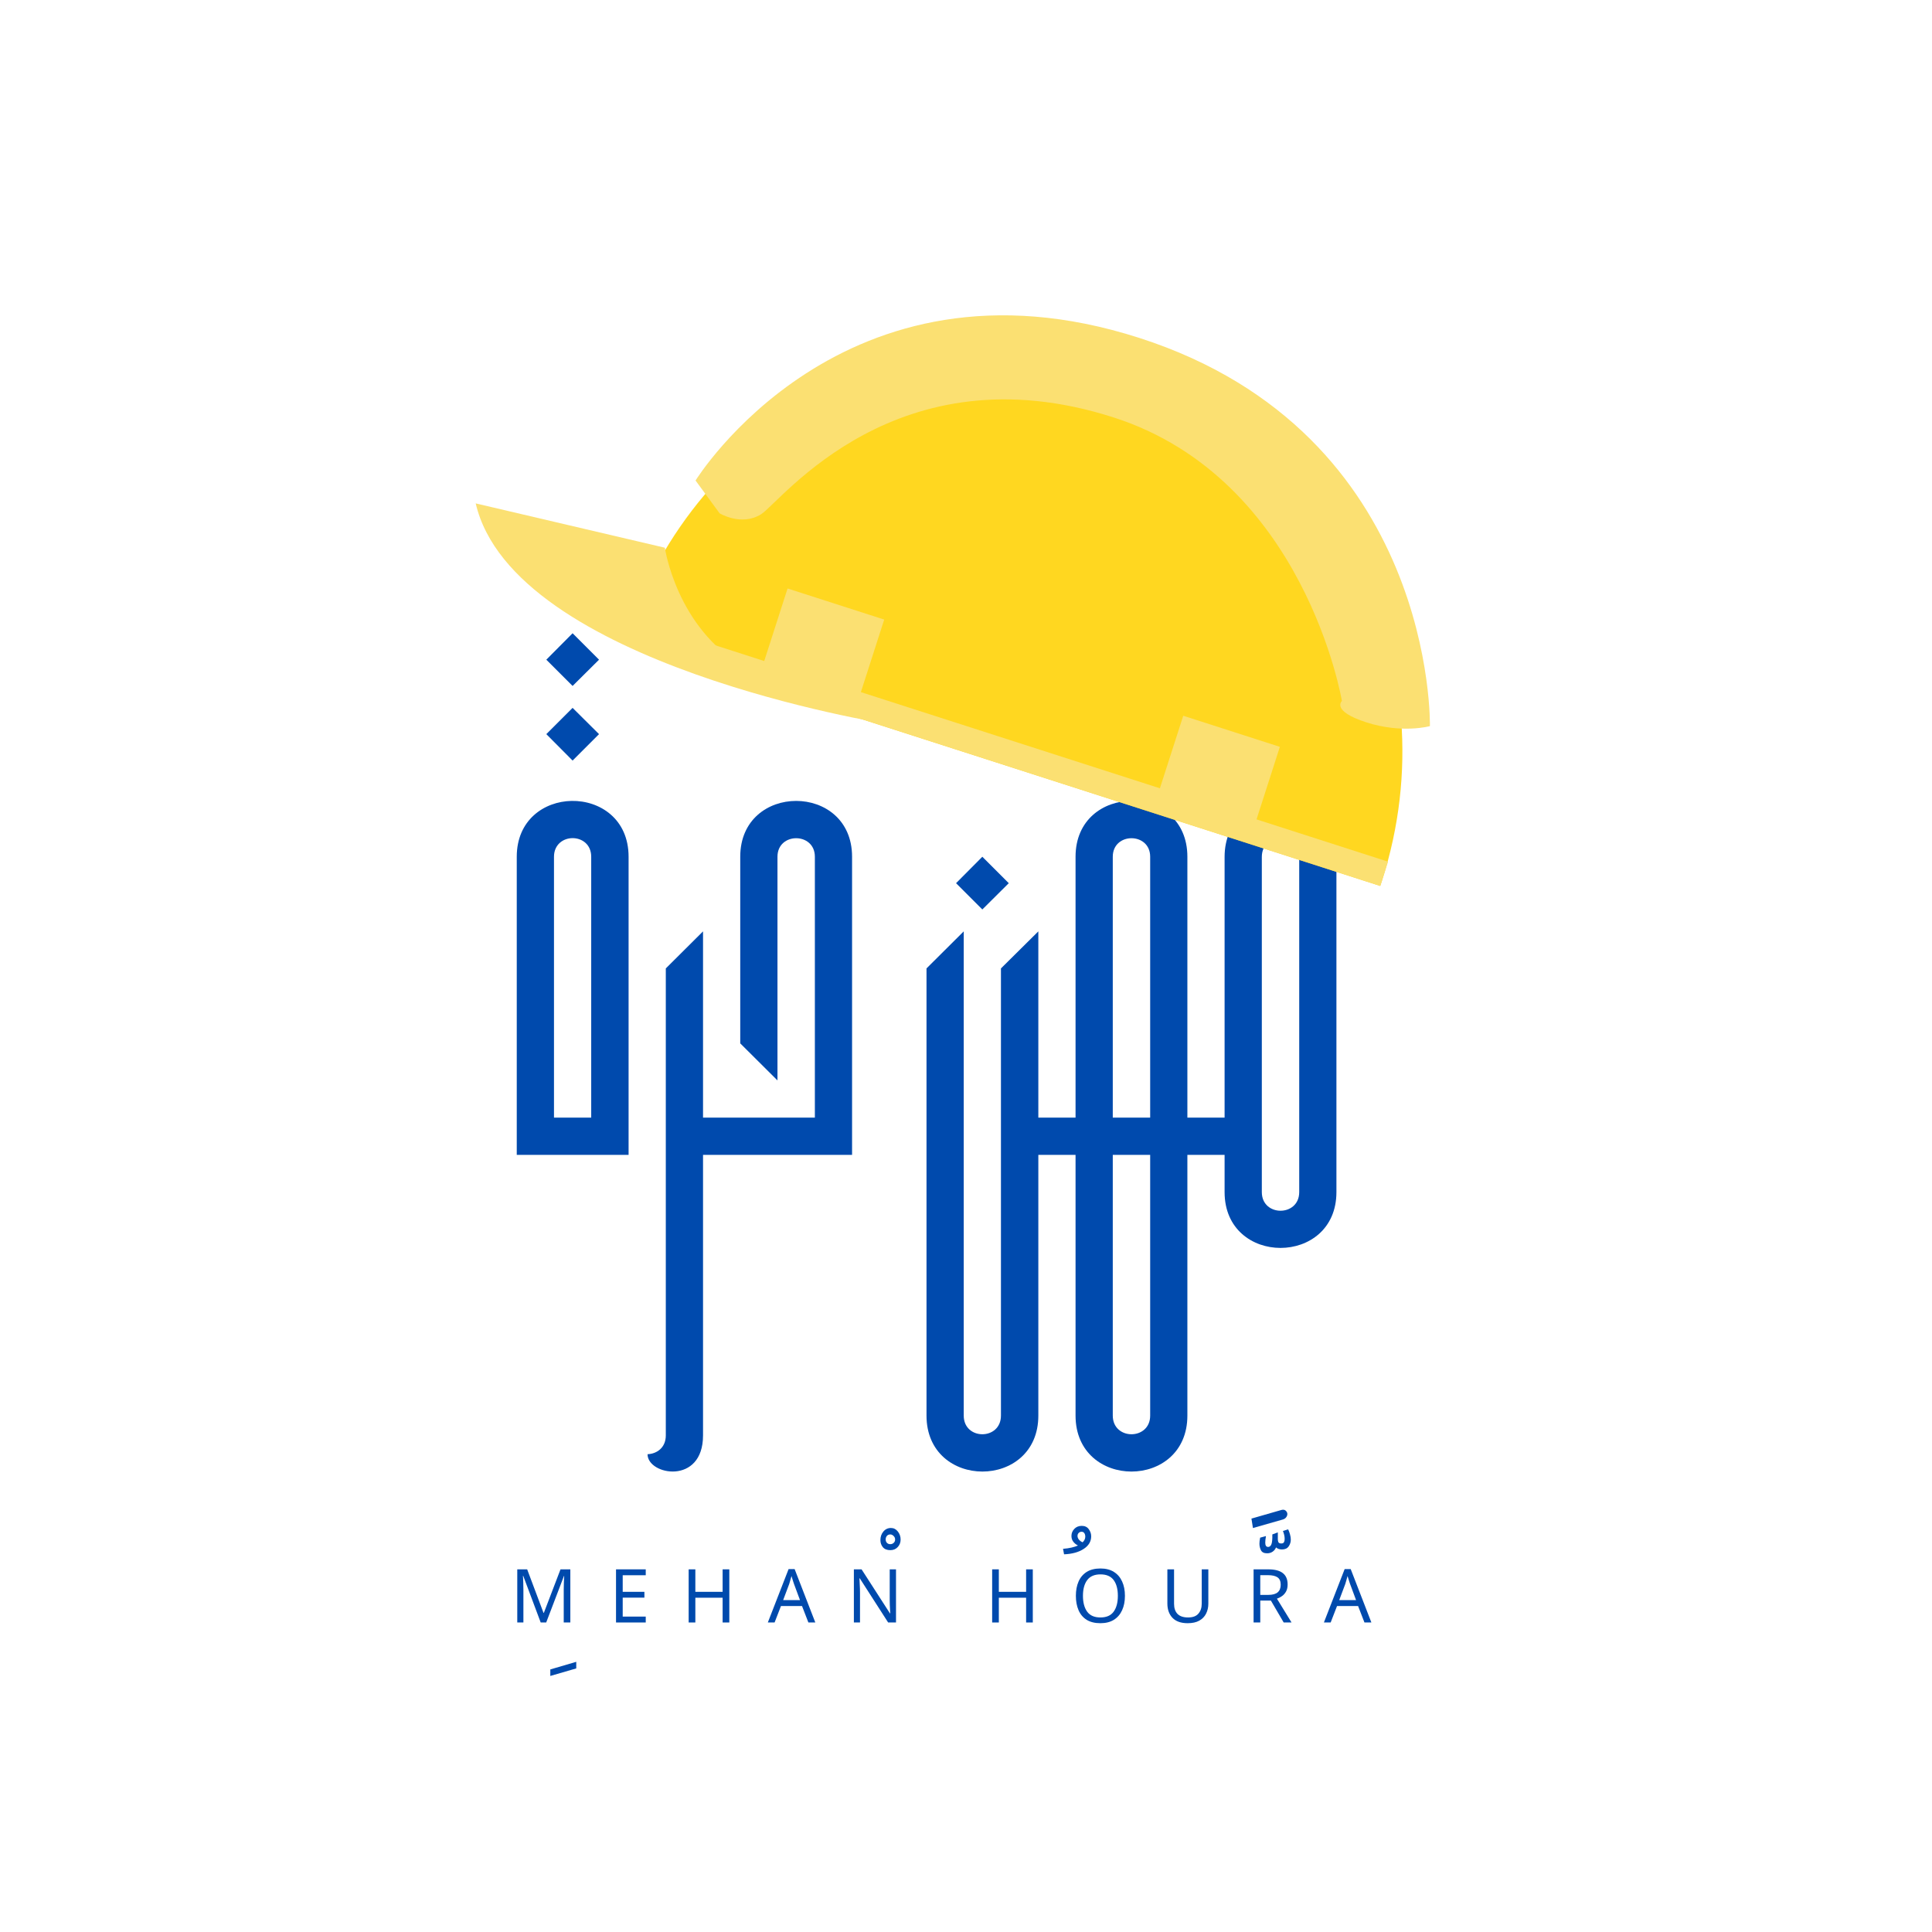 <svg xmlns="http://www.w3.org/2000/svg" xmlns:xlink="http://www.w3.org/1999/xlink" width="512" zoomAndPan="magnify" viewBox="0 0 384 384" height="512" preserveAspectRatio="xMidYMid meet" version="1.0"><defs><g/><clipPath id="0fec44de6f"><path d="M 124 69 L 279 69 L 279 177 L 124 177 Z M 124 69 " clip-rule="nonzero"/></clipPath><clipPath id="d26ba5414f"><path d="M 116.23 31.711 L 301.867 91.422 L 274.078 177.812 L 88.445 118.105 Z M 116.23 31.711 " clip-rule="nonzero"/></clipPath><clipPath id="5035447d82"><path d="M 116.23 31.711 L 301.867 91.422 L 274.078 177.812 L 88.445 118.105 Z M 116.23 31.711 " clip-rule="nonzero"/></clipPath><clipPath id="4a865f0018"><path d="M 149.215 48.816 L 299.816 97.258 L 274.441 176.152 L 123.836 127.711 Z M 149.215 48.816 " clip-rule="nonzero"/></clipPath><clipPath id="72c59f3438"><path d="M 149.215 48.816 L 299.715 97.227 L 274.336 176.121 L 123.836 127.711 Z M 149.215 48.816 " clip-rule="nonzero"/></clipPath><clipPath id="ea4d73847a"><path d="M 94 100 L 177 100 L 177 144 L 94 144 Z M 94 100 " clip-rule="nonzero"/></clipPath><clipPath id="2f5bb3081d"><path d="M 116.23 31.711 L 301.867 91.422 L 274.078 177.812 L 88.445 118.105 Z M 116.23 31.711 " clip-rule="nonzero"/></clipPath><clipPath id="bc665b2717"><path d="M 116.23 31.711 L 301.867 91.422 L 274.078 177.812 L 88.445 118.105 Z M 116.23 31.711 " clip-rule="nonzero"/></clipPath><clipPath id="400c10ff8a"><path d="M 95.547 96.957 L 182.449 124.91 L 175.504 146.496 L 88.602 118.543 Z M 95.547 96.957 " clip-rule="nonzero"/></clipPath><clipPath id="9885da818b"><path d="M 95.547 96.957 L 182.449 124.91 L 175.617 146.145 L 88.715 118.191 Z M 95.547 96.957 " clip-rule="nonzero"/></clipPath><clipPath id="5be6903f8d"><path d="M 138 62 L 285 62 L 285 145 L 138 145 Z M 138 62 " clip-rule="nonzero"/></clipPath><clipPath id="d0d38d7210"><path d="M 116.23 31.711 L 301.867 91.422 L 274.078 177.812 L 88.445 118.105 Z M 116.23 31.711 " clip-rule="nonzero"/></clipPath><clipPath id="c1ca57a086"><path d="M 116.23 31.711 L 301.867 91.422 L 274.078 177.812 L 88.445 118.105 Z M 116.23 31.711 " clip-rule="nonzero"/></clipPath><clipPath id="06c366902a"><path d="M 150 116 L 176 116 L 176 141 L 150 141 Z M 150 116 " clip-rule="nonzero"/></clipPath><clipPath id="c05a183100"><path d="M 116.23 31.711 L 301.867 91.422 L 274.078 177.812 L 88.445 118.105 Z M 116.23 31.711 " clip-rule="nonzero"/></clipPath><clipPath id="e96d64cee4"><path d="M 116.23 31.711 L 301.867 91.422 L 274.078 177.812 L 88.445 118.105 Z M 116.23 31.711 " clip-rule="nonzero"/></clipPath><clipPath id="2d552e5552"><path d="M 229 142 L 255 142 L 255 167 L 229 167 Z M 229 142 " clip-rule="nonzero"/></clipPath><clipPath id="9ff4563650"><path d="M 116.23 31.711 L 301.867 91.422 L 274.078 177.812 L 88.445 118.105 Z M 116.23 31.711 " clip-rule="nonzero"/></clipPath><clipPath id="9a5ef83861"><path d="M 116.23 31.711 L 301.867 91.422 L 274.078 177.812 L 88.445 118.105 Z M 116.23 31.711 " clip-rule="nonzero"/></clipPath><clipPath id="d551304841"><path d="M 139 128 L 276 128 L 276 177 L 139 177 Z M 139 128 " clip-rule="nonzero"/></clipPath><clipPath id="768ac05bbb"><path d="M 116.23 31.711 L 301.867 91.422 L 274.078 177.812 L 88.445 118.105 Z M 116.23 31.711 " clip-rule="nonzero"/></clipPath><clipPath id="0892f5aceb"><path d="M 116.23 31.711 L 301.867 91.422 L 274.078 177.812 L 88.445 118.105 Z M 116.23 31.711 " clip-rule="nonzero"/></clipPath><clipPath id="bfe2ec06f3"><path d="M 141.602 127.797 L 276.082 171.051 L 274.441 176.152 L 139.961 132.898 Z M 141.602 127.797 " clip-rule="nonzero"/></clipPath><clipPath id="54784366c1"><path d="M 141.602 127.797 L 275.977 171.02 L 274.336 176.121 L 139.961 132.898 Z M 141.602 127.797 " clip-rule="nonzero"/></clipPath></defs><rect x="-38.4" width="460.8" fill="#ffffff" y="-38.4" height="460.8" fill-opacity="1"/><rect x="-38.4" width="460.8" fill="#ffffff" y="-38.4" height="460.8" fill-opacity="1"/><rect x="-38.4" width="460.8" fill="#ffffff" y="-38.4" height="460.8" fill-opacity="1"/><g fill="#004aad" fill-opacity="1"><g transform="translate(195.101, 299.982)"><g/></g></g><g fill="#004aad" fill-opacity="1"><g transform="translate(101.374, 322.482)"><g><path d="M 6.094 0 L 2.625 -9.266 L 2.562 -9.266 C 2.594 -8.953 2.613 -8.535 2.625 -8.016 C 2.645 -7.504 2.656 -6.969 2.656 -6.406 L 2.656 0 L 1.438 0 L 1.438 -10.562 L 3.406 -10.562 L 6.656 -1.906 L 6.719 -1.906 L 10.031 -10.562 L 11.984 -10.562 L 11.984 0 L 10.672 0 L 10.672 -6.5 C 10.672 -7.008 10.68 -7.516 10.703 -8.016 C 10.734 -8.523 10.754 -8.938 10.766 -9.25 L 10.719 -9.25 L 7.188 0 Z M 6.094 0 "/></g></g></g><g fill="#004aad" fill-opacity="1"><g transform="translate(121.002, 322.482)"><g><path d="M 7.344 0 L 1.438 0 L 1.438 -10.562 L 7.344 -10.562 L 7.344 -9.391 L 2.766 -9.391 L 2.766 -6.094 L 7.078 -6.094 L 7.078 -4.938 L 2.766 -4.938 L 2.766 -1.172 L 7.344 -1.172 Z M 7.344 0 "/></g></g></g><g fill="#004aad" fill-opacity="1"><g transform="translate(135.439, 322.482)"><g><path d="M 9.516 0 L 8.188 0 L 8.188 -4.922 L 2.766 -4.922 L 2.766 0 L 1.438 0 L 1.438 -10.562 L 2.766 -10.562 L 2.766 -6.094 L 8.188 -6.094 L 8.188 -10.562 L 9.516 -10.562 Z M 9.516 0 "/></g></g></g><g fill="#004aad" fill-opacity="1"><g transform="translate(152.612, 322.482)"><g><path d="M 8.062 0 L 6.797 -3.266 L 2.609 -3.266 L 1.344 0 L 0 0 L 4.125 -10.609 L 5.328 -10.609 L 9.438 0 Z M 6.391 -4.453 L 5.203 -7.656 C 5.18 -7.727 5.133 -7.867 5.062 -8.078 C 4.988 -8.285 4.922 -8.5 4.859 -8.719 C 4.797 -8.945 4.742 -9.117 4.703 -9.234 C 4.629 -8.93 4.547 -8.633 4.453 -8.344 C 4.367 -8.051 4.301 -7.82 4.25 -7.656 L 3.047 -4.453 Z M 6.391 -4.453 "/></g></g></g><g fill="#004aad" fill-opacity="1"><g transform="translate(168.276, 322.482)"><g><path d="M 9.812 0 L 8.25 0 L 2.609 -8.781 L 2.547 -8.781 C 2.566 -8.426 2.586 -7.992 2.609 -7.484 C 2.641 -6.973 2.656 -6.445 2.656 -5.906 L 2.656 0 L 1.438 0 L 1.438 -10.562 L 2.969 -10.562 L 8.609 -1.812 L 8.672 -1.812 C 8.66 -1.977 8.645 -2.219 8.625 -2.531 C 8.613 -2.844 8.598 -3.18 8.578 -3.547 C 8.566 -3.922 8.562 -4.273 8.562 -4.609 L 8.562 -10.562 L 9.812 -10.562 Z M 9.812 0 "/></g></g></g><g fill="#004aad" fill-opacity="1"><g transform="translate(185.726, 322.482)"><g/></g></g><g fill="#004aad" fill-opacity="1"><g transform="translate(195.761, 322.482)"><g><path d="M 9.516 0 L 8.188 0 L 8.188 -4.922 L 2.766 -4.922 L 2.766 0 L 1.438 0 L 1.438 -10.562 L 2.766 -10.562 L 2.766 -6.094 L 8.188 -6.094 L 8.188 -10.562 L 9.516 -10.562 Z M 9.516 0 "/></g></g></g><g fill="#004aad" fill-opacity="1"><g transform="translate(212.933, 322.482)"><g><path d="M 10.656 -5.297 C 10.656 -4.203 10.469 -3.25 10.094 -2.438 C 9.727 -1.625 9.18 -0.988 8.453 -0.531 C 7.734 -0.082 6.844 0.141 5.781 0.141 C 4.688 0.141 3.773 -0.082 3.047 -0.531 C 2.328 -0.988 1.789 -1.625 1.438 -2.438 C 1.082 -3.258 0.906 -4.219 0.906 -5.312 C 0.906 -6.383 1.082 -7.328 1.438 -8.141 C 1.789 -8.953 2.328 -9.586 3.047 -10.047 C 3.773 -10.504 4.691 -10.734 5.797 -10.734 C 6.859 -10.734 7.75 -10.504 8.469 -10.047 C 9.188 -9.598 9.727 -8.969 10.094 -8.156 C 10.469 -7.344 10.656 -6.391 10.656 -5.297 Z M 2.312 -5.297 C 2.312 -3.961 2.594 -2.91 3.156 -2.141 C 3.719 -1.379 4.594 -1 5.781 -1 C 6.977 -1 7.852 -1.379 8.406 -2.141 C 8.969 -2.91 9.25 -3.961 9.25 -5.297 C 9.25 -6.629 8.973 -7.672 8.422 -8.422 C 7.867 -9.18 6.992 -9.562 5.797 -9.562 C 4.598 -9.562 3.719 -9.18 3.156 -8.422 C 2.594 -7.672 2.312 -6.629 2.312 -5.297 Z M 2.312 -5.297 "/></g></g></g><g fill="#004aad" fill-opacity="1"><g transform="translate(230.697, 322.482)"><g><path d="M 9.469 -10.562 L 9.469 -3.734 C 9.469 -3.004 9.316 -2.344 9.016 -1.75 C 8.723 -1.164 8.27 -0.703 7.656 -0.359 C 7.051 -0.023 6.285 0.141 5.359 0.141 C 4.035 0.141 3.031 -0.211 2.344 -0.922 C 1.664 -1.641 1.328 -2.586 1.328 -3.766 L 1.328 -10.562 L 2.656 -10.562 L 2.656 -3.719 C 2.656 -2.852 2.883 -2.18 3.344 -1.703 C 3.812 -1.234 4.508 -1 5.438 -1 C 6.383 -1 7.07 -1.254 7.5 -1.766 C 7.938 -2.273 8.156 -2.93 8.156 -3.734 L 8.156 -10.562 Z M 9.469 -10.562 "/></g></g></g><g fill="#004aad" fill-opacity="1"><g transform="translate(247.722, 322.482)"><g><path d="M 4.344 -10.562 C 5.656 -10.562 6.625 -10.312 7.25 -9.812 C 7.883 -9.32 8.203 -8.57 8.203 -7.562 C 8.203 -7 8.098 -6.531 7.891 -6.156 C 7.68 -5.781 7.414 -5.477 7.094 -5.25 C 6.77 -5.02 6.43 -4.848 6.078 -4.734 L 8.984 0 L 7.422 0 L 4.875 -4.359 L 2.766 -4.359 L 2.766 0 L 1.438 0 L 1.438 -10.562 Z M 4.281 -9.406 L 2.766 -9.406 L 2.766 -5.484 L 4.344 -5.484 C 5.207 -5.484 5.836 -5.656 6.234 -6 C 6.629 -6.344 6.828 -6.844 6.828 -7.5 C 6.828 -8.188 6.617 -8.676 6.203 -8.969 C 5.785 -9.258 5.145 -9.406 4.281 -9.406 Z M 4.281 -9.406 "/></g></g></g><g fill="#004aad" fill-opacity="1"><g transform="translate(263.135, 322.482)"><g><path d="M 8.062 0 L 6.797 -3.266 L 2.609 -3.266 L 1.344 0 L 0 0 L 4.125 -10.609 L 5.328 -10.609 L 9.438 0 Z M 6.391 -4.453 L 5.203 -7.656 C 5.18 -7.727 5.133 -7.867 5.062 -8.078 C 4.988 -8.285 4.922 -8.5 4.859 -8.719 C 4.797 -8.945 4.742 -9.117 4.703 -9.234 C 4.629 -8.93 4.547 -8.633 4.453 -8.344 C 4.367 -8.051 4.301 -7.82 4.25 -7.656 L 3.047 -4.453 Z M 6.391 -4.453 "/></g></g></g><g fill="#004aad" fill-opacity="1"><g transform="translate(278.796, 322.482)"><g/></g></g><g fill="#004aad" fill-opacity="1"><g transform="translate(210.897, 322.324)"><g><path d="M 0.594 -13.391 L 0.391 -14.484 C 1.035 -14.535 1.602 -14.617 2.094 -14.734 C 2.582 -14.848 3.004 -14.984 3.359 -15.141 C 2.973 -15.336 2.66 -15.594 2.422 -15.906 C 2.18 -16.219 2.062 -16.598 2.062 -17.047 C 2.062 -17.578 2.25 -18.039 2.625 -18.438 C 3.008 -18.844 3.504 -19.047 4.109 -19.047 C 4.723 -19.047 5.188 -18.828 5.5 -18.391 C 5.82 -17.961 5.984 -17.488 5.984 -16.969 C 5.984 -15.945 5.488 -15.113 4.5 -14.469 C 3.52 -13.82 2.219 -13.461 0.594 -13.391 Z M 3.266 -17.047 C 3.266 -16.797 3.359 -16.551 3.547 -16.312 C 3.742 -16.082 3.988 -15.906 4.281 -15.781 C 4.633 -16.113 4.812 -16.488 4.812 -16.906 C 4.812 -17.176 4.75 -17.406 4.625 -17.594 C 4.5 -17.781 4.316 -17.875 4.078 -17.875 C 3.836 -17.875 3.641 -17.789 3.484 -17.625 C 3.336 -17.469 3.266 -17.273 3.266 -17.047 Z M 3.266 -17.047 "/></g></g></g><g fill="#004aad" fill-opacity="1"><g transform="translate(108.457, 346.954)"><g><path d="M 0.922 -13.844 L 0.922 -15.141 L 6.078 -16.656 L 6.078 -15.344 Z M 0.922 -13.844 "/></g></g></g><g fill="#004aad" fill-opacity="1"><g transform="translate(249.001, 303.598)"><g><path d="M 0.031 0.109 L -0.266 -1.766 L 5.703 -3.484 C 6.016 -3.566 6.266 -3.539 6.453 -3.406 C 6.641 -3.281 6.77 -3.102 6.844 -2.875 C 6.906 -2.633 6.859 -2.383 6.703 -2.125 C 6.555 -1.875 6.32 -1.695 6 -1.594 Z M 0.031 0.109 "/></g></g></g><g fill="#004aad" fill-opacity="1"><g transform="translate(249.729, 322.324)"><g><path d="M 2.109 -13.594 C 1.504 -13.594 1.098 -13.797 0.891 -14.203 C 0.691 -14.609 0.594 -15.039 0.594 -15.5 C 0.594 -15.664 0.602 -15.844 0.625 -16.031 C 0.656 -16.227 0.691 -16.453 0.734 -16.703 L 1.891 -17.016 C 1.797 -16.492 1.75 -16.055 1.75 -15.703 C 1.75 -15.141 1.941 -14.859 2.328 -14.859 C 2.555 -14.859 2.742 -14.977 2.891 -15.219 C 3.047 -15.457 3.133 -15.938 3.156 -16.656 L 3.156 -17.344 L 4.25 -17.75 L 4.25 -16.359 C 4.25 -16.141 4.289 -15.945 4.375 -15.781 C 4.469 -15.625 4.648 -15.547 4.922 -15.547 C 5.203 -15.547 5.383 -15.629 5.469 -15.797 C 5.562 -15.961 5.609 -16.176 5.609 -16.438 C 5.609 -16.707 5.578 -16.973 5.516 -17.234 C 5.453 -17.504 5.367 -17.77 5.266 -18.031 L 6.297 -18.359 C 6.453 -18.047 6.578 -17.707 6.672 -17.344 C 6.773 -16.977 6.828 -16.641 6.828 -16.328 C 6.828 -15.828 6.688 -15.375 6.406 -14.969 C 6.125 -14.562 5.68 -14.359 5.078 -14.359 C 4.586 -14.359 4.191 -14.492 3.891 -14.766 C 3.754 -14.41 3.523 -14.125 3.203 -13.906 C 2.891 -13.695 2.523 -13.594 2.109 -13.594 Z M 2.109 -13.594 "/></g></g></g><g fill="#004aad" fill-opacity="1"><g transform="translate(174.27, 322.324)"><g><path d="M 2.688 -14.219 C 2.031 -14.219 1.535 -14.414 1.203 -14.812 C 0.879 -15.207 0.719 -15.676 0.719 -16.219 C 0.719 -16.875 0.91 -17.438 1.297 -17.906 C 1.691 -18.383 2.195 -18.625 2.812 -18.625 C 3.363 -18.625 3.82 -18.391 4.188 -17.922 C 4.551 -17.461 4.734 -16.93 4.734 -16.328 C 4.734 -15.734 4.539 -15.234 4.156 -14.828 C 3.781 -14.422 3.289 -14.219 2.688 -14.219 Z M 2.672 -15.406 C 2.93 -15.406 3.156 -15.488 3.344 -15.656 C 3.539 -15.832 3.641 -16.055 3.641 -16.328 C 3.641 -16.617 3.535 -16.859 3.328 -17.047 C 3.129 -17.242 2.914 -17.344 2.688 -17.344 C 2.395 -17.344 2.164 -17.242 2 -17.047 C 1.844 -16.848 1.766 -16.617 1.766 -16.359 C 1.766 -16.078 1.848 -15.848 2.016 -15.672 C 2.191 -15.492 2.41 -15.406 2.672 -15.406 Z M 2.672 -15.406 "/></g></g></g><g fill="#004aad" fill-opacity="1"><g transform="translate(99.011, 229.539)"><g><path d="M 14.797 -93.203 L 9.574 -98.422 L 14.797 -103.676 L 20.051 -98.422 Z M 14.797 -78.371 L 9.574 -83.625 L 14.797 -88.844 L 20.051 -83.625 Z M 3.699 -59.254 C 3.699 -66.547 9.125 -70.246 14.59 -70.352 C 20.223 -70.453 25.926 -66.754 25.926 -59.254 L 25.926 0 L 3.699 0 Z M 18.496 -59.254 C 18.496 -61.707 16.664 -62.953 14.797 -62.953 C 12.965 -62.953 11.098 -61.707 11.098 -59.254 L 11.098 -7.398 L 18.496 -7.398 Z M 18.496 -59.254 "/></g></g></g><g fill="#004aad" fill-opacity="1"><g transform="translate(128.635, 229.539)"><g><path d="M 3.699 -37.059 L 11.098 -44.422 L 11.098 55.762 C 11.098 65.684 0.07 63.68 0.07 59.496 C 1.902 59.426 3.699 58.215 3.699 55.762 Z M 3.699 -37.059 "/></g></g></g><g fill="#004aad" fill-opacity="1"><g transform="translate(139.731, 229.539)"><g><path d="M 7.398 -59.254 C 7.398 -74.051 29.625 -74.051 29.625 -59.254 L 29.625 0 L -3.527 0 L -3.527 -7.398 L 22.23 -7.398 L 22.23 -59.254 C 22.23 -64.164 14.797 -64.164 14.797 -59.254 L 14.797 -14.797 L 7.398 -22.16 Z M 7.398 -59.254 "/></g></g></g><g fill="#004aad" fill-opacity="1"><g transform="translate(173.053, 229.539)"><g/></g></g><g fill="#004aad" fill-opacity="1"><g transform="translate(180.451, 229.539)"><g><path d="M 14.797 -48.777 L 9.574 -54 L 14.797 -59.254 L 20.051 -54 Z M 25.926 -44.422 L 25.926 51.82 C 25.926 66.652 3.699 66.652 3.699 51.82 L 3.699 -37.059 L 11.098 -44.422 L 11.098 51.82 C 11.098 56.766 18.496 56.766 18.496 51.82 L 18.496 -37.059 Z M 25.926 -44.422 "/></g></g></g><g fill="#004aad" fill-opacity="1"><g transform="translate(206.376, 229.539)"><g><path d="M 7.398 -59.254 C 7.398 -74.051 29.625 -74.051 29.625 -59.254 L 29.625 51.82 C 29.625 66.652 7.398 66.652 7.398 51.82 L 7.398 0 L -3.527 0 L -3.527 -7.398 L 7.398 -7.398 Z M 22.23 -59.254 C 22.23 -64.164 14.797 -64.164 14.797 -59.254 L 14.797 -7.398 L 22.23 -7.398 Z M 22.23 0 L 14.797 0 L 14.797 51.82 C 14.797 56.766 22.23 56.766 22.23 51.82 Z M 22.23 0 "/></g></g></g><g fill="#004aad" fill-opacity="1"><g transform="translate(236, 229.539)"><g><path d="M 7.398 -59.219 C 7.398 -74.016 29.625 -74.016 29.625 -59.219 L 29.625 7.398 C 29.625 22.195 7.398 22.195 7.398 7.398 L 7.398 0 L -3.527 0 L -3.527 -7.398 L 7.398 -7.398 Z M 22.23 -59.219 C 22.23 -64.164 14.797 -64.164 14.797 -59.219 L 14.797 7.398 C 14.797 12.34 22.23 12.34 22.23 7.398 Z M 22.23 -59.219 "/></g></g></g><g fill="#ffffff" fill-opacity="1"><g transform="translate(186.727, 285.398)"><g/></g></g><g fill="#ffffff" fill-opacity="1"><g transform="translate(186.727, 303.765)"><g/></g></g><g clip-path="url(#0fec44de6f)"><g clip-path="url(#d26ba5414f)"><g clip-path="url(#5035447d82)"><g clip-path="url(#4a865f0018)"><g clip-path="url(#72c59f3438)"><path fill="#ffd720" d="M 274.332 176.09 C 274.449 175.742 274.57 175.395 274.684 175.047 C 288.461 132.215 265.977 86.672 224.469 73.32 C 182.961 59.969 138.145 83.867 124.367 126.695 C 124.254 127.047 124.152 127.398 124.043 127.75 L 274.332 176.09 " fill-opacity="1" fill-rule="nonzero"/></g></g></g></g></g><g clip-path="url(#ea4d73847a)"><g clip-path="url(#2f5bb3081d)"><g clip-path="url(#bc665b2717)"><g clip-path="url(#400c10ff8a)"><g clip-path="url(#9885da818b)"><path fill="#fbe072" d="M 94.551 100.055 L 132.145 108.863 C 132.145 108.863 134.453 124.82 147.949 132.562 C 158.117 138.395 176.195 143.875 176.195 143.875 C 176.195 143.875 102.02 132.148 94.551 100.055 " fill-opacity="1" fill-rule="nonzero"/></g></g></g></g></g><g clip-path="url(#5be6903f8d)"><g clip-path="url(#d0d38d7210)"><g clip-path="url(#c1ca57a086)"><path fill="#fbe072" d="M 138.246 95.504 L 143.031 102.027 C 143.031 102.027 147.379 104.676 151.297 102.195 C 155.219 99.715 178.18 69.09 221.363 82.977 C 259.367 95.203 266.715 139.32 266.715 139.32 C 266.715 139.32 264.5 141.297 271.59 143.578 C 278.68 145.859 284.207 144.324 284.207 144.324 C 284.207 144.324 285.473 86.152 226.449 67.164 C 167.426 48.18 138.246 95.504 138.246 95.504 " fill-opacity="1" fill-rule="nonzero"/></g></g></g><g clip-path="url(#06c366902a)"><g clip-path="url(#c05a183100)"><g clip-path="url(#e96d64cee4)"><path fill="#fbe072" d="M 170.016 140.953 L 150.809 134.773 L 156.535 116.965 L 175.742 123.145 L 170.016 140.953 " fill-opacity="1" fill-rule="nonzero"/></g></g></g><g clip-path="url(#2d552e5552)"><g clip-path="url(#9ff4563650)"><g clip-path="url(#9a5ef83861)"><path fill="#fbe072" d="M 248.656 166.246 L 229.449 160.07 L 235.18 142.262 L 254.383 148.438 L 248.656 166.246 " fill-opacity="1" fill-rule="nonzero"/></g></g></g><g clip-path="url(#d551304841)"><g clip-path="url(#768ac05bbb)"><g clip-path="url(#0892f5aceb)"><g clip-path="url(#bfe2ec06f3)"><g clip-path="url(#54784366c1)"><path fill="#fbe072" d="M 274.332 176.09 L 139.992 132.879 L 141.543 128.055 L 275.887 171.266 L 274.332 176.09 " fill-opacity="1" fill-rule="nonzero"/></g></g></g></g></g></svg>